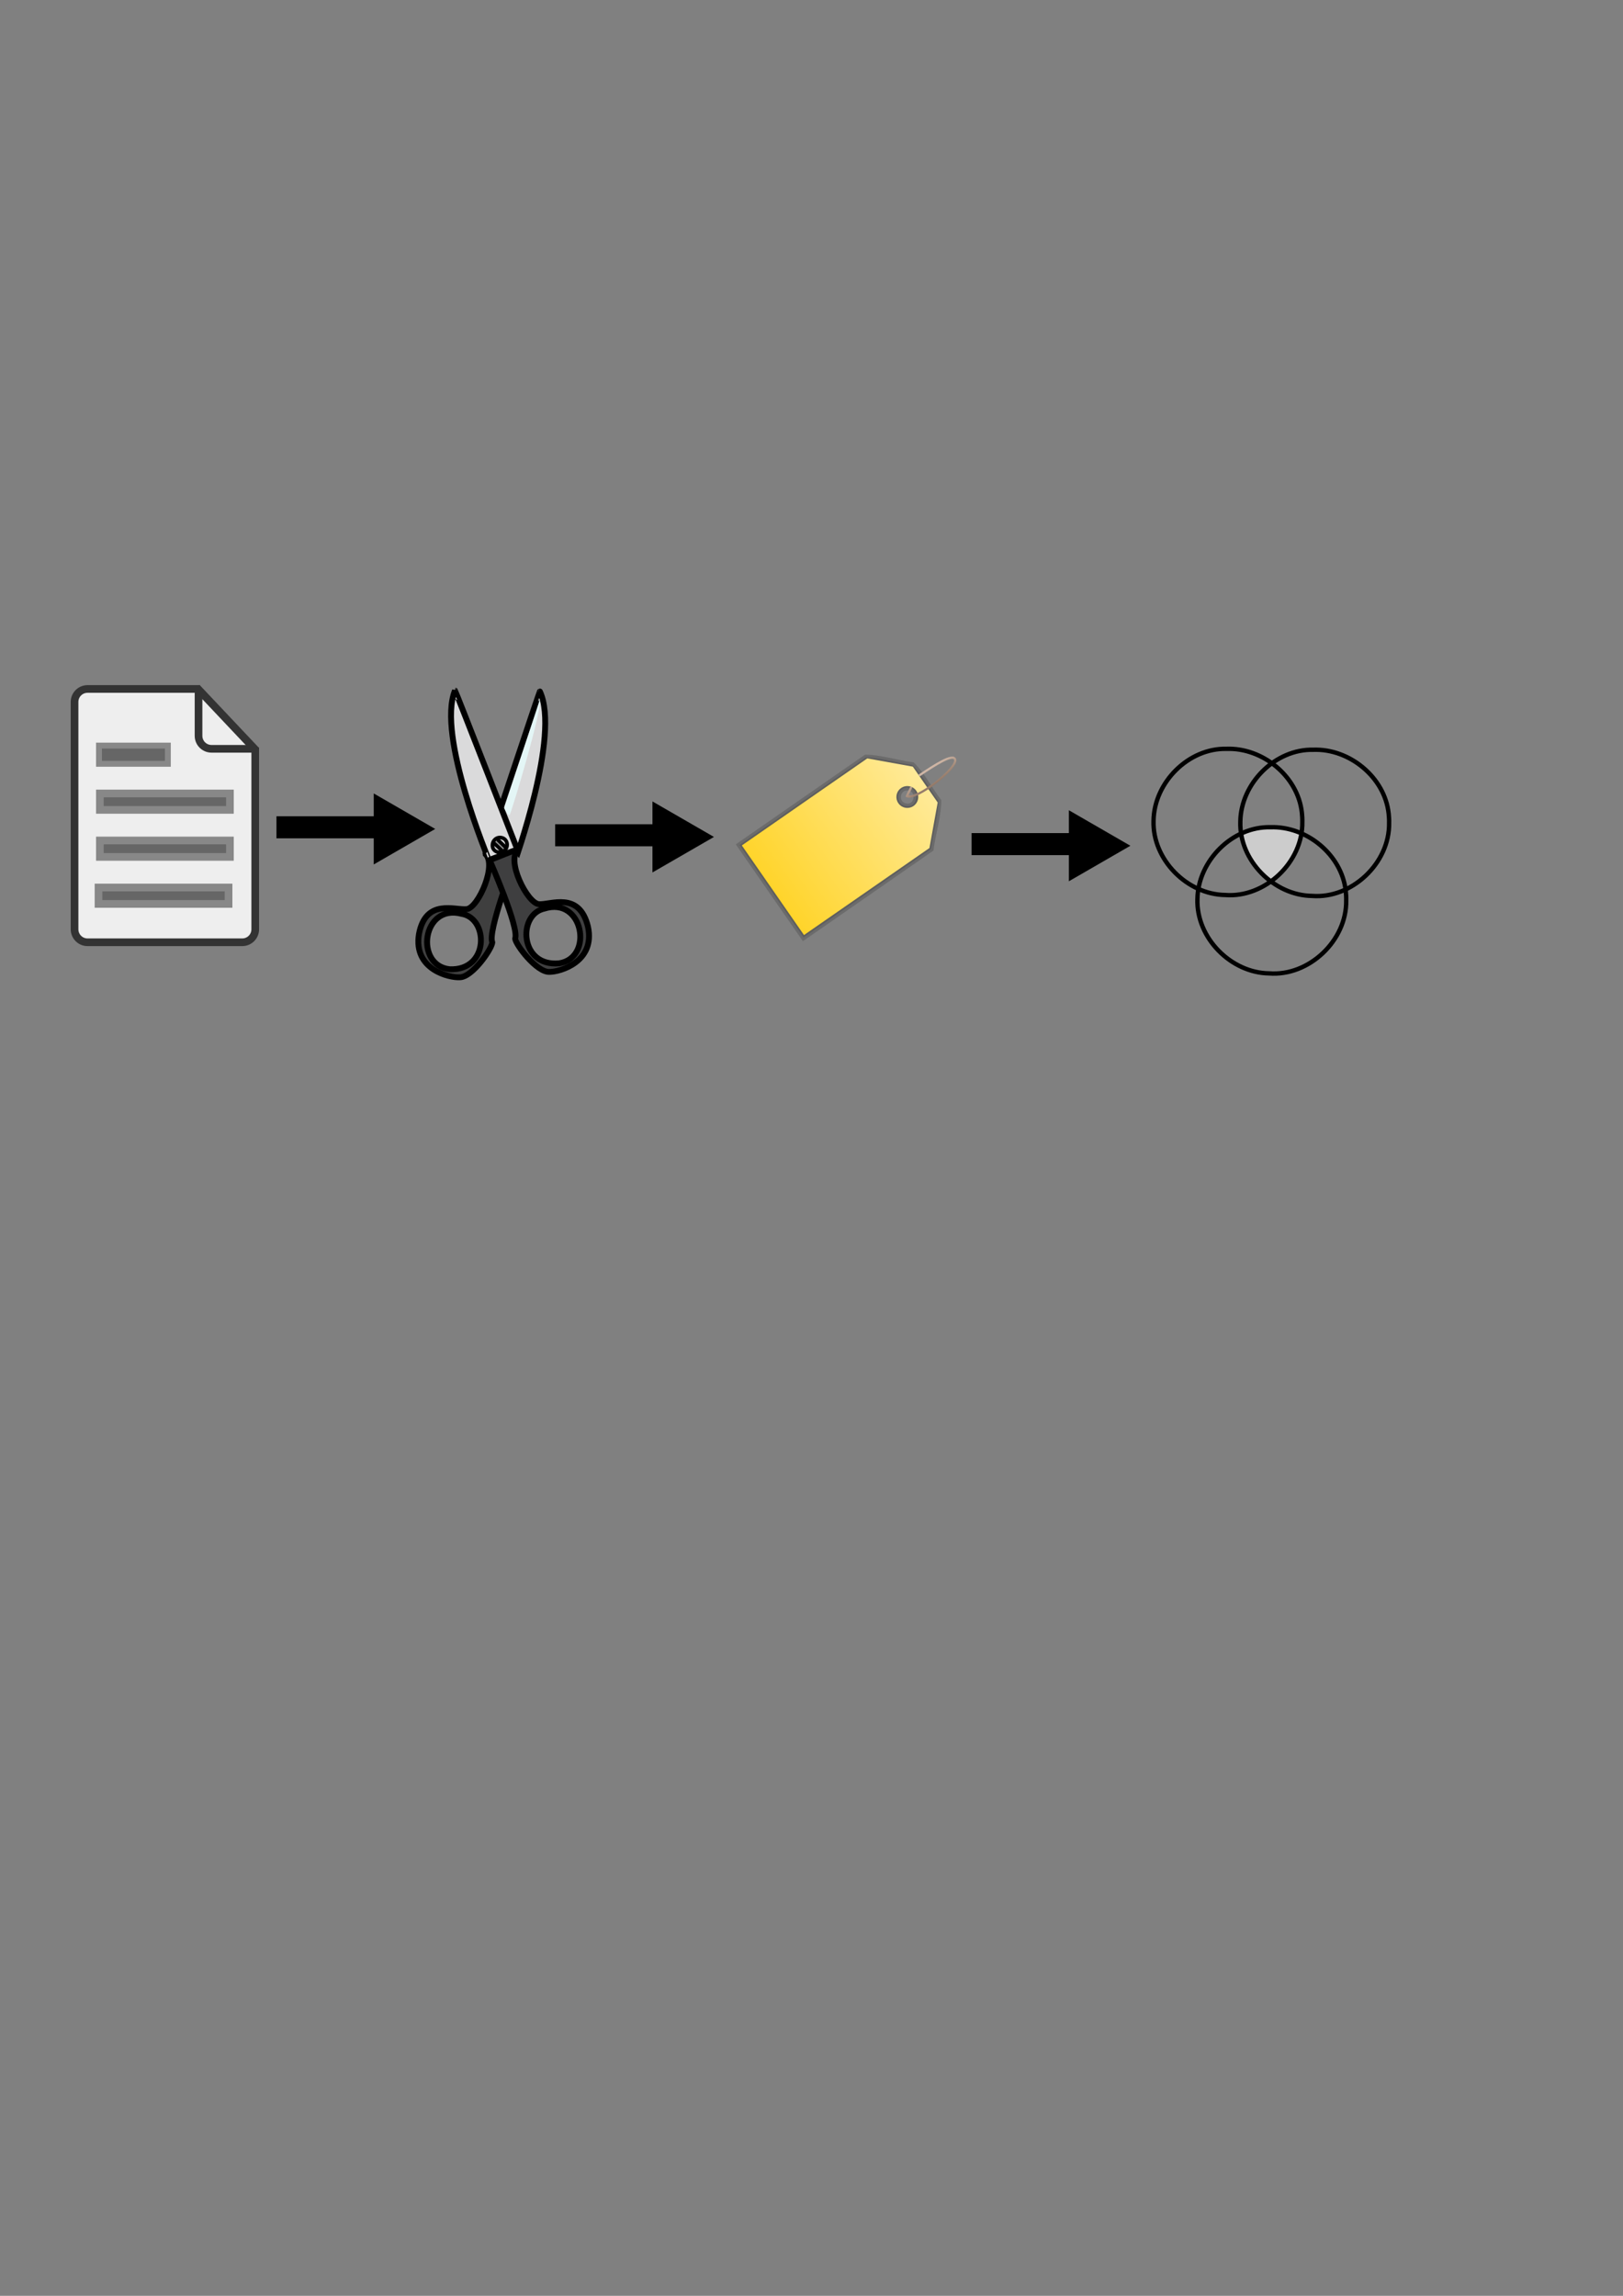 <?xml version="1.0" encoding="UTF-8" standalone="no"?>
<!-- Created with Inkscape (http://www.inkscape.org/) -->

<svg
   xmlns:dc="http://purl.org/dc/elements/1.1/"
   xmlns:cc="http://creativecommons.org/ns#"
   xmlns:rdf="http://www.w3.org/1999/02/22-rdf-syntax-ns#"
   xmlns:svg="http://www.w3.org/2000/svg"
   xmlns="http://www.w3.org/2000/svg"
   xmlns:xlink="http://www.w3.org/1999/xlink"
   xmlns:sodipodi="http://sodipodi.sourceforge.net/DTD/sodipodi-0.dtd"
   xmlns:inkscape="http://www.inkscape.org/namespaces/inkscape"
   width="744.094"
   height="1052.362"
   id="svg2"
   version="1.1"
   inkscape:version="0.48.4 r9939"
   sodipodi:docname="pipeline.svg"
   inkscape:export-filename="/home/james/partridge/doc/bcstalk/images/pipeline.png"
   inkscape:export-xdpi="149.98096"
   inkscape:export-ydpi="149.98096">
  <rect width="100%" height="100%" fill="#808080" stroke="none"/>
  <defs
     id="defs4">
    <linearGradient
       x1="1018.6"
       y1="838.08"
       x2="1059.4"
       gradientUnits="userSpaceOnUse"
       y2="838.08"
       id="linearGradient3417">
      <stop
         offset="0"
         stop-color="#b3b3b3"
         id="stop3403" />
      <stop
         offset="1"
         stop-color="#fff"
         id="stop3405" />
    </linearGradient>
    <linearGradient
       x1="1018.6"
       y1="838.08"
       x2="1059.4"
       gradientUnits="userSpaceOnUse"
       y2="838.08"
       id="linearGradient3417-5">
      <stop
         offset="0"
         stop-color="#b3b3b3"
         id="stop3403-6" />
      <stop
         offset="1"
         stop-color="#fff"
         id="stop3405-7" />
    </linearGradient>
    <linearGradient
       x1="1018.6"
       y1="838.08"
       x2="1059.4"
       gradientUnits="userSpaceOnUse"
       y2="838.08"
       id="linearGradient3417-7">
      <stop
         offset="0"
         stop-color="#b3b3b3"
         id="stop3403-0" />
      <stop
         offset="1"
         stop-color="#fff"
         id="stop3405-9" />
    </linearGradient>
    <linearGradient
       x1="287.52"
       y1="-439.75"
       x2="289.68"
       gradientUnits="userSpaceOnUse"
       y2="-436.32"
       id="linearGradient3493">
      <stop
         offset="0"
         stop-color="#fff"
         id="stop6499" />
      <stop
         offset="1"
         stop-opacity="0"
         stop-color="#fff"
         id="stop6501" />
    </linearGradient>
    <linearGradient
       x1="285.94"
       y1="-439.94"
       x2="289.39"
       gradientUnits="userSpaceOnUse"
       y2="-436.44"
       id="linearGradient3469">
      <stop
         offset="0"
         stop-color="#fff"
         id="stop6540" />
      <stop
         offset="1"
         stop-opacity="0"
         stop-color="#fff"
         id="stop6542" />
    </linearGradient>
    <linearGradient
       x1="286.51"
       y1="-441.29"
       x2="289.85"
       gradientUnits="userSpaceOnUse"
       xlink:href="#linearGradient6527"
       y2="-436.14"
       id="linearGradient3445" />
    <linearGradient
       x1="275.94"
       y1="-437.11"
       gradientTransform="translate(-0.142,-0.569)"
       x2="279.98"
       gradientUnits="userSpaceOnUse"
       xlink:href="#linearGradient6527"
       y2="-431.92"
       id="linearGradient3437" />
    <linearGradient
       x1="288.74"
       y1="-426.69"
       x2="268.5"
       gradientUnits="userSpaceOnUse"
       y2="-442.11"
       id="linearGradient3429">
      <stop
         offset="0"
         stop-color="#c4c5c2"
         id="stop3425" />
      <stop
         offset="1"
         stop-color="#fff"
         id="stop3427" />
    </linearGradient>
    <linearGradient
       id="linearGradient6527">
      <stop
         offset="0"
         stop-color="#fff"
         id="stop6530" />
      <stop
         offset="1"
         stop-opacity="0"
         stop-color="#fff"
         id="stop6532" />
    </linearGradient>
    <linearGradient
       x1="1018.6"
       y1="838.08"
       x2="1059.4"
       gradientUnits="userSpaceOnUse"
       y2="838.08"
       id="linearGradient3417-2">
      <stop
         offset="0"
         stop-color="#b3b3b3"
         id="stop3403-62" />
      <stop
         offset="1"
         stop-color="#fff"
         id="stop3405-92" />
    </linearGradient>
    <linearGradient
       x1="1018.6"
       y1="838.08"
       x2="1059.4"
       gradientUnits="userSpaceOnUse"
       y2="838.08"
       id="linearGradient3417-5-1">
      <stop
         offset="0"
         stop-color="#b3b3b3"
         id="stop3403-6-4" />
      <stop
         offset="1"
         stop-color="#fff"
         id="stop3405-7-9" />
    </linearGradient>
    <linearGradient
       x1="1018.6"
       y1="838.08"
       x2="1059.4"
       gradientUnits="userSpaceOnUse"
       y2="838.08"
       id="linearGradient3417-7-7">
      <stop
         offset="0"
         stop-color="#b3b3b3"
         id="stop3403-0-3" />
      <stop
         offset="1"
         stop-color="#fff"
         id="stop3405-9-2" />
    </linearGradient>
    <linearGradient
       x1="1018.6"
       y1="838.08"
       x2="1059.4"
       gradientUnits="userSpaceOnUse"
       y2="838.08"
       id="linearGradient3417-2-5">
      <stop
         offset="0"
         stop-color="#b3b3b3"
         id="stop3403-62-6" />
      <stop
         offset="1"
         stop-color="#fff"
         id="stop3405-92-7" />
    </linearGradient>
    <linearGradient
       x1="1018.6"
       y1="838.08"
       x2="1059.4"
       gradientUnits="userSpaceOnUse"
       y2="838.08"
       id="linearGradient3417-5-1-7">
      <stop
         offset="0"
         stop-color="#b3b3b3"
         id="stop3403-6-4-9" />
      <stop
         offset="1"
         stop-color="#fff"
         id="stop3405-7-9-1" />
    </linearGradient>
    <linearGradient
       x1="1018.6"
       y1="838.08"
       x2="1059.4"
       gradientUnits="userSpaceOnUse"
       y2="838.08"
       id="linearGradient3417-7-7-1">
      <stop
         offset="0"
         stop-color="#b3b3b3"
         id="stop3403-0-3-3" />
      <stop
         offset="1"
         stop-color="#fff"
         id="stop3405-9-2-9" />
    </linearGradient>
    <linearGradient
       x1="1018.6"
       y1="838.08"
       x2="1059.4"
       gradientUnits="userSpaceOnUse"
       y2="838.08"
       id="linearGradient3417-2-8">
      <stop
         offset="0"
         stop-color="#b3b3b3"
         id="stop3403-62-5" />
      <stop
         offset="1"
         stop-color="#fff"
         id="stop3405-92-8" />
    </linearGradient>
    <linearGradient
       x1="1018.6"
       y1="838.08"
       x2="1059.4"
       gradientUnits="userSpaceOnUse"
       y2="838.08"
       id="linearGradient3417-5-1-70">
      <stop
         offset="0"
         stop-color="#b3b3b3"
         id="stop3403-6-4-8" />
      <stop
         offset="1"
         stop-color="#fff"
         id="stop3405-7-9-3" />
    </linearGradient>
    <linearGradient
       x1="1018.6"
       y1="838.08"
       x2="1059.4"
       gradientUnits="userSpaceOnUse"
       y2="838.08"
       id="linearGradient3417-7-7-5">
      <stop
         offset="0"
         stop-color="#b3b3b3"
         id="stop3403-0-3-7" />
      <stop
         offset="1"
         stop-color="#fff"
         id="stop3405-9-2-7" />
    </linearGradient>
    <linearGradient
       x1="1018.6"
       y1="838.08"
       x2="1059.4"
       gradientUnits="userSpaceOnUse"
       y2="838.08"
       id="linearGradient3417-2-83">
      <stop
         offset="0"
         stop-color="#b3b3b3"
         id="stop3403-62-8" />
      <stop
         offset="1"
         stop-color="#fff"
         id="stop3405-92-2" />
    </linearGradient>
    <linearGradient
       x1="1018.6"
       y1="838.08"
       x2="1059.4"
       gradientUnits="userSpaceOnUse"
       y2="838.08"
       id="linearGradient3417-5-1-0">
      <stop
         offset="0"
         stop-color="#b3b3b3"
         id="stop3403-6-4-88" />
      <stop
         offset="1"
         stop-color="#fff"
         id="stop3405-7-9-9" />
    </linearGradient>
    <linearGradient
       x1="1018.6"
       y1="838.08"
       x2="1059.4"
       gradientUnits="userSpaceOnUse"
       y2="838.08"
       id="linearGradient3417-7-7-54">
      <stop
         offset="0"
         stop-color="#b3b3b3"
         id="stop3403-0-3-6" />
      <stop
         offset="1"
         stop-color="#fff"
         id="stop3405-9-2-1" />
    </linearGradient>
    <linearGradient
       x1="145.49"
       y1="145.56"
       gradientTransform="translate(2.445,2.227)"
       x2="159.87"
       gradientUnits="userSpaceOnUse"
       y2="166.39"
       id="linearGradient3695">
      <stop
         offset="0"
         stop-color="#ffe6d5"
         id="stop3610" />
      <stop
         offset="1"
         stop-color="#2b1100"
         id="stop3612" />
    </linearGradient>
    <linearGradient
       x1="81.494"
       y1="215.68"
       gradientTransform="translate(2.445,2.227)"
       x2="189.68"
       gradientUnits="userSpaceOnUse"
       y2="137.72"
       id="linearGradient3693">
      <stop
         offset="0"
         stop-color="#ffd42a"
         id="stop3618" />
      <stop
         offset="1"
         stop-color="#fff6d5"
         id="stop3620" />
    </linearGradient>
  </defs>
  <sodipodi:namedview
     id="base"
     pagecolor="#ffffff"
     bordercolor="#666666"
     borderopacity="1.0"
     inkscape:pageopacity="0.0"
     inkscape:pageshadow="2"
     inkscape:zoom="0.98994949"
     inkscape:cx="372.82944"
     inkscape:cy="692.05377"
     inkscape:document-units="px"
     inkscape:current-layer="layer1"
     showgrid="false"
     inkscape:window-width="1920"
     inkscape:window-height="1147"
     inkscape:window-x="0"
     inkscape:window-y="0"
     inkscape:window-maximized="1" />
  <g
     inkscape:label="Layer 1"
     inkscape:groupmode="layer"
     id="layer1">
    <g
       id="g8561-8-9"
       transform="translate(103.718,207.713)"
       inkscape:export-filename="/home/james/partridge/doc/bcstalk/images/text8667.png"
       inkscape:export-xdpi="149.98096"
       inkscape:export-ydpi="149.98096">
      <rect
         y="166.458"
         x="23.022"
         height="10.102"
         width="61.831"
         id="rect8546-9-4"
         style="color:#000000;fill:#000000;fill-opacity:1;fill-rule:nonzero;stroke:none;stroke-width:1.941;marker:none;visibility:visible;display:inline;overflow:visible;enable-background:accumulate" />
      <path
         transform="translate(-137.633,-89.651)"
         inkscape:transform-center-x="-4.6991776"
         d="m 205.259,245.639 28.195,16.278 -28.195,16.278 z"
         inkscape:randomized="0"
         inkscape:rounded="0"
         inkscape:flatsided="true"
         sodipodi:arg2="-1.0471976"
         sodipodi:arg1="-2.0943951"
         sodipodi:r2="9.3983555"
         sodipodi:r1="18.796711"
         sodipodi:cy="261.91782"
         sodipodi:cx="214.65742"
         sodipodi:sides="3"
         id="path8548-6-4"
         style="color:#000000;fill:#000000;fill-opacity:1;fill-rule:nonzero;stroke:none;stroke-width:1.941;marker:none;visibility:visible;display:inline;overflow:visible;enable-background:accumulate"
         sodipodi:type="star" />
    </g>
    <g
       transform="translate(-84.27,64.801)"
       id="layer1-5">
      <g
         id="g2774">
        <path
           d="m 201.29,277.82 v 83.33 c 0,3.31 -2.66,5.97 -5.96,5.97 h -70.92 c -3.3,0 -5.96,-2.66 -5.96,-5.97 V 256.97 c 0,-3.31 2.66,-5.96 5.96,-5.96 h 51.51"
           style="color:#000000;fill:#eeeeee;stroke:#333333;stroke-width:3.515"
           id="path2601"
           inkscape:connector-curvature="0" />
        <path
           d="m 200.67,278.44 h -19.42 c -3.3,0 -5.96,-2.66 -5.96,-5.96 v -20.85"
           style="color:#000000;fill:none;stroke:#333333;stroke-width:3.515"
           id="rect2583"
           inkscape:connector-curvature="0" />
        <rect
           x="130.06"
           y="298.91"
           width="59.625"
           style="color:#000000;fill:#666666;stroke:#888888;stroke-width:3.515"
           height="7.532"
           id="rect2587" />
        <rect
           x="130.06"
           y="320.46"
           width="59.625"
           style="color:#000000;fill:#666666;stroke:#888888;stroke-width:3.515"
           height="7.532"
           id="rect2589" />
        <rect
           x="129.43"
           y="342.01"
           width="59.625"
           style="color:#000000;fill:#666666;stroke:#888888;stroke-width:3.515"
           height="7.532"
           id="rect2591" />
        <rect
           x="129.65"
           y="276.96"
           width="31.575"
           style="color:#000000;fill:#666666;stroke:#888888;stroke-width:2.694"
           height="8.353"
           id="rect2593" />
        <path
           d="m 174.48,250.38 27.11,28.71"
           style="color:#000000;fill:none;stroke:#333333;stroke-width:3.559"
           id="path2603"
           inkscape:connector-curvature="0" />
      </g>
    </g>
    <g
       id="g834"
       transform="matrix(0.268,0,0,0.268,163.969,314.791)">
      <path
         transform="matrix(-0.975,0.224,0.224,0.975,434.75,-39.908)"
         d="m 130.58,19.228 c 0.85,0 152.63,249.29 152.63,249.29 0,0 -45.79,26.28 -44.94,26.28 0.84,0 -125.5,-194.17 -107.69,-275.57 z"
         id="path693"
         inkscape:connector-curvature="0"
         style="fill:#dadadb;fill-rule:evenodd;stroke:#000000;stroke-width:10;stroke-linejoin:round" />
      <path
         d="m 267.37,300.28 c 0,0 -45.41,119.06 -37,136.74 -0.37,10.78 -33.8,59.45 -55.41,59.92 -18.64,1.18 -79.937,-13.48 -70.11,-73.75 11.69,-61.99 61.96,-40.5 81.83,-42.83 19.88,-2.33 53.66,-79.18 30.22,-95.57 26.16,6.88 49.81,17.27 50.47,15.49 z m -89.36,88.18 c -67.79,-17.88 -80.966,88.46 -20.59,94.7 67.7,2.88 67.13,-87.13 20.59,-94.7 z"
         id="path596"
         inkscape:connector-curvature="0"
         style="fill:#3f3f3f;fill-rule:evenodd;stroke:#000000;stroke-width:10;stroke-linejoin:bevel" />
      <path
         transform="matrix(0.985,0.175,-0.175,0.985,41.273,-35.371)"
         d="m 130.58,19.228 c 0.85,0 152.63,249.29 152.63,249.29 0,0 -45.79,26.28 -44.94,26.28 0.84,0 -125.5,-194.17 -107.69,-275.57 z"
         id="path674"
         inkscape:connector-curvature="0"
         style="fill:#dadadb;fill-rule:evenodd;stroke:#000000;stroke-width:10;stroke-linejoin:bevel" />
      <path
         transform="translate(161.59,57.169)"
         d="m 81.4,200.68 c -15.262,0.85 -17.806,24.59 0,25.44 16.959,-0.85 16.959,-25.44 0,-25.44 z"
         id="path710"
         inkscape:connector-curvature="0"
         style="fill:none;stroke:#000000;stroke-width:6.25" />
      <path
         transform="translate(161.59,57.169)"
         d="m 69.53,209.16 c 1.696,0 16.958,15.26 16.958,15.26"
         id="path711"
         inkscape:connector-curvature="0"
         style="fill:none;stroke:#000000;stroke-width:6.25" />
      <path
         transform="translate(161.59,57.169)"
         d="m 76.313,203.23 c 0.848,0 16.111,15.26 16.111,15.26"
         id="path712"
         inkscape:connector-curvature="0"
         style="fill:none;stroke:#000000;stroke-width:6.25" />
      <path
         d="m 311.6,21.282 c 0.85,0 -61.05,186.54 -61.05,186.54 0,0 6.63,12.8 9.17,11.95 2.54,-0.84 58.66,-189.16 51.88,-198.49 z"
         id="path717"
         inkscape:connector-curvature="0"
         style="fill:#e6ffff;fill-opacity:0.75;fill-rule:evenodd;stroke-width:1pt" />
      <path
         transform="translate(-3.75,3.75)"
         d="m 236.86,262.03 3.53,-4.95 16.24,15.53 -3.95,4.1 -15.82,-14.68 z"
         id="path718"
         inkscape:connector-curvature="0"
         style="fill-opacity:0.319;fill-rule:evenodd;stroke-width:1pt" />
      <path
         d="m 319.25,379.54 c 66.8,-21.27 85.32,84.27 25.33,93.53 -67.47,6.29 -71.43,-83.63 -25.33,-93.53 z m -93.68,-83.57 c 0,0 51.34,116.61 43.83,134.7 0.91,10.75 36.75,57.67 58.36,57.06 18.67,0.23 79.15,-17.5 66.31,-77.19 -14.8,-61.33 -63.92,-37.34 -83.89,-38.66 -19.97,-1.33 -57.57,-76.38 -34.98,-93.93 -25.79,8.19 -48.88,19.76 -49.63,18.02 z"
         id="path590"
         inkscape:connector-curvature="0"
         style="fill:#3f3f40;fill-rule:evenodd;stroke:#000000;stroke-width:10;stroke-linejoin:bevel" />
    </g>
    <g
       id="g8561-8-9-1"
       transform="translate(231.503,211.374)"
       inkscape:export-filename="/home/james/partridge/doc/bcstalk/images/text8667.png"
       inkscape:export-xdpi="149.98096"
       inkscape:export-ydpi="149.98096">
      <rect
         y="166.458"
         x="23.022"
         height="10.102"
         width="61.831"
         id="rect8546-9-4-8"
         style="color:#000000;fill:#000000;fill-opacity:1;fill-rule:nonzero;stroke:none;stroke-width:1.941;marker:none;visibility:visible;display:inline;overflow:visible;enable-background:accumulate" />
      <path
         transform="translate(-137.633,-89.651)"
         inkscape:transform-center-x="-4.6991776"
         d="m 205.259,245.639 28.195,16.278 -28.195,16.278 z"
         inkscape:randomized="0"
         inkscape:rounded="0"
         inkscape:flatsided="true"
         sodipodi:arg2="-1.0471976"
         sodipodi:arg1="-2.0943951"
         sodipodi:r2="9.3983555"
         sodipodi:r1="18.796711"
         sodipodi:cy="261.91782"
         sodipodi:cx="214.65742"
         sodipodi:sides="3"
         id="path8548-6-4-9"
         style="color:#000000;fill:#000000;fill-opacity:1;fill-rule:nonzero;stroke:none;stroke-width:1.941;marker:none;visibility:visible;display:inline;overflow:visible;enable-background:accumulate"
         sodipodi:type="star" />
    </g>
    <g
       transform="translate(322.13,-599.212)"
       id="layer1-4">
      <g
         transform="translate(-45.971,798.24)"
         id="g3685">
        <g
           transform="translate(2.445,2.227)"
           id="g3676"
           style="opacity:0.466;fill-rule:evenodd">
          <path
             d="m 117.91,144.72 c -19.728,13.689 -39.465,27.365 -59.188,41.062 10.26,14.792 20.511,29.59 30.781,44.375 19.946,-13.846 39.918,-27.657 59.844,-41.531 0.973,-7.659 3.657,-15.731 3.594,-23.156 -4.351,-5.572 -7.751,-12.622 -12.688,-17.281 -7.369,-0.906 -15.22,-3.587 -22.344,-3.469 z m 19.312,16.344 c 4.456,-0.357 3.737,7.322 -0.688,5.875 -3.202,-0.829 -2.617,-5.743 0.688,-5.875 z"
             id="path3624"
             inkscape:connector-curvature="0"
             style="opacity:0.346" />
          <path
             d="m 118.25,145.97 c -19.28,13.378 -38.57,26.74 -57.844,40.125 9.798,14.128 19.599,28.255 29.406,42.375 19.469,-13.513 38.961,-26.993 58.406,-40.531 1.026,-7.539 3.447,-15.244 3.469,-22.125 -4.248,-5.551 -7.592,-12.162 -12.062,-16.5 -7.294,-0.963 -14.783,-3.375 -21.375,-3.344 z m 18.875,13.875 c 0.011,-8.9e-4 0.02,8e-4 0.031,0 1.443,-0.105 2.724,0.526 3.438,1.469 0.719,0.95 0.928,2.108 0.812,3.219 -0.115,1.111 -0.573,2.236 -1.5,3 -0.913,0.752 -2.293,0.997 -3.688,0.562 v 0.031 c -0.024,-0.006 -0.038,-0.025 -0.062,-0.031 -2.132,-0.593 -3.151,-2.688 -2.938,-4.5 0.215,-1.823 1.675,-3.644 3.906,-3.75 z"
             id="path3670"
             inkscape:connector-curvature="0"
             style="opacity:0.346" />
          <path
             d="m 118.5,146.78 c -18.979,13.169 -37.966,26.325 -56.938,39.5 9.484,13.675 18.946,27.365 28.438,41.031 19.163,-13.3 38.361,-26.551 57.5,-39.875 1.057,-7.427 3.302,-14.858 3.375,-21.375 -4.191,-5.534 -7.494,-11.862 -11.688,-16 -7.203,-0.992 -14.454,-3.248 -20.688,-3.281 z m 18.562,12.25 c 0.021,-0.002 0.041,0.001 0.062,0 1.668,-0.112 3.26,0.639 4.125,1.781 0.876,1.157 1.134,2.52 1,3.812 -0.134,1.292 -0.675,2.594 -1.812,3.531 -1.108,0.913 -2.812,1.196 -4.406,0.719 v 0.031 c -0.024,-0.006 -0.039,-0.025 -0.062,-0.031 -0.021,-0.007 -0.042,0.007 -0.062,0 v -0.031 c -2.484,-0.725 -3.751,-3.22 -3.5,-5.344 0.253,-2.146 2.033,-4.33 4.656,-4.469 z"
             id="path3672"
             inkscape:connector-curvature="0"
             style="opacity:0.346" />
        </g>
        <path
           d="m 142.67,170.41 c -2.269,1.574 -5.384,1.01 -6.958,-1.259 -1.574,-2.269 -1.01,-5.384 1.259,-6.958 2.269,-1.574 5.384,-1.01 6.958,1.259 1.574,2.269 1.01,5.384 -1.259,6.958 z m -21.206,-21.801 20.874,3.776 11.399,16.434 -3.776,20.874 -57.519,39.895 -28.497,-41.085 57.519,-39.895 z"
           id="path2820"
           inkscape:connector-curvature="0"
           style="fill:url(#linearGradient3693);fill-rule:evenodd" />
        <path
           style="text-indent:0;text-transform:none;block-progression:tb;color:#000000;fill:url(#linearGradient3695)"
           d="m 159.76,147.85 c -1.105,0.173 -2.442,0.706 -4,1.5 -3.116,1.588 -7.045,4.16 -10.844,6.719 l 0.563,0.844 c 3.792,-2.554 7.691,-5.114 10.719,-6.656 1.514,-0.771 2.822,-1.298 3.719,-1.438 0.448,-0.07 0.77,-0.046 0.969,0.031 0.199,0.078 0.298,0.166 0.375,0.406 0.084,0.265 0.008,0.838 -0.375,1.562 -0.383,0.725 -1.018,1.587 -1.844,2.531 -1.652,1.888 -4.037,4.056 -6.594,6.031 -2.557,1.976 -5.301,3.755 -7.625,4.906 -1.162,0.576 -2.226,0.985 -3.094,1.188 -0.608,0.142 -0.942,0.057 -1.312,10e-6 0.56,-1.23 1.283,-2.475 1.719,-3.625 l -0.938,-0.344 c -0.444,1.173 -1.422,2.669 -2.031,4.25 l -0.156,0.406 0.406,0.219 c 0.703,0.352 1.547,0.323 2.531,0.094 0.984,-0.23 2.106,-0.684 3.312,-1.281 2.414,-1.195 5.184,-3.024 7.781,-5.031 2.598,-2.007 5.034,-4.195 6.75,-6.156 0.858,-0.981 1.527,-1.884 1.969,-2.719 0.442,-0.835 0.694,-1.605 0.469,-2.312 -0.153,-0.482 -0.523,-0.888 -0.969,-1.062 -0.446,-0.174 -0.947,-0.149 -1.5,-0.062 z"
           id="path2830"
           inkscape:connector-curvature="0" />
      </g>
    </g>
    <g
       id="g8561-8-9-1-7"
       transform="translate(422.421,215.415)"
       inkscape:export-filename="/home/james/partridge/doc/bcstalk/images/text8667.png"
       inkscape:export-xdpi="149.98096"
       inkscape:export-ydpi="149.98096">
      <rect
         y="166.458"
         x="23.022"
         height="10.102"
         width="61.831"
         id="rect8546-9-4-8-5"
         style="color:#000000;fill:#000000;fill-opacity:1;fill-rule:nonzero;stroke:none;stroke-width:1.941;marker:none;visibility:visible;display:inline;overflow:visible;enable-background:accumulate" />
      <path
         transform="translate(-137.633,-89.651)"
         inkscape:transform-center-x="-4.6991776"
         d="m 205.259,245.639 28.195,16.278 -28.195,16.278 z"
         inkscape:randomized="0"
         inkscape:rounded="0"
         inkscape:flatsided="true"
         sodipodi:arg2="-1.0471976"
         sodipodi:arg1="-2.0943951"
         sodipodi:r2="9.3983555"
         sodipodi:r1="18.796711"
         sodipodi:cy="261.91782"
         sodipodi:cx="214.65742"
         sodipodi:sides="3"
         id="path8548-6-4-9-7"
         style="color:#000000;fill:#000000;fill-opacity:1;fill-rule:nonzero;stroke:none;stroke-width:1.941;marker:none;visibility:visible;display:inline;overflow:visible;enable-background:accumulate"
         sodipodi:type="star" />
    </g>
    <g
       transform="translate(242.14,-60.036)"
       id="layer1-53">
      <g
         transform="translate(-332.15,-511.88)"
         id="g3134"
         style="stroke-width:2;stroke-linecap:round;stroke-linejoin:round">
        <path
           d="m 659.42,953.94 c 8.226,-3.271 17.201,-2.003 26.85,0.421 -3.732,8 -7.026,16.145 -14,20 -7.591,-4.175 -10.11,-12.782 -12.85,-20.421 z"
           id="path3132-1"
           inkscape:connector-curvature="0"
           style="fill:#cccccc;stroke:#cccccc;stroke-dashoffset:3.003" />
        <path
           d="m 687.08,948.68 c 0.319,18.54 -17.194,34.914 -35.33,33.49 -17.418,-0.216 -33.457,-16.187 -32.878,-34.076 0.263,-17.596 16.086,-33.357 33.499,-32.923 16.395,-0.582 32.664,12.454 34.506,29.265 0.148,1.409 0.244,2.826 0.202,4.244 z"
           id="path3126-4"
           inkscape:connector-curvature="0"
           style="fill:none;stroke:#000000;stroke-dashoffset:2" />
        <path
           d="m 707.2,984.61 c 0.319,18.54 -17.194,34.914 -35.33,33.49 -17.418,-0.216 -33.457,-16.187 -32.878,-34.076 0.263,-17.596 16.086,-33.357 33.499,-32.923 16.395,-0.582 32.664,12.454 34.506,29.265 0.148,1.409 0.244,2.826 0.202,4.244 z"
           id="path3130-0"
           inkscape:connector-curvature="0"
           style="fill:none;stroke:#000000;stroke-dashoffset:2" />
        <path
           d="m 726.87,949.1 c 0.319,18.54 -17.194,34.914 -35.33,33.49 -17.418,-0.216 -33.457,-16.187 -32.878,-34.076 0.263,-17.596 16.086,-33.357 33.499,-32.923 16.395,-0.582 32.664,12.454 34.506,29.265 0.148,1.409 0.244,2.826 0.202,4.244 z"
           id="path3128-6"
           inkscape:connector-curvature="0"
           style="fill:none;stroke:#000000;stroke-dashoffset:2" />
      </g>
    </g>
  </g>
</svg>
